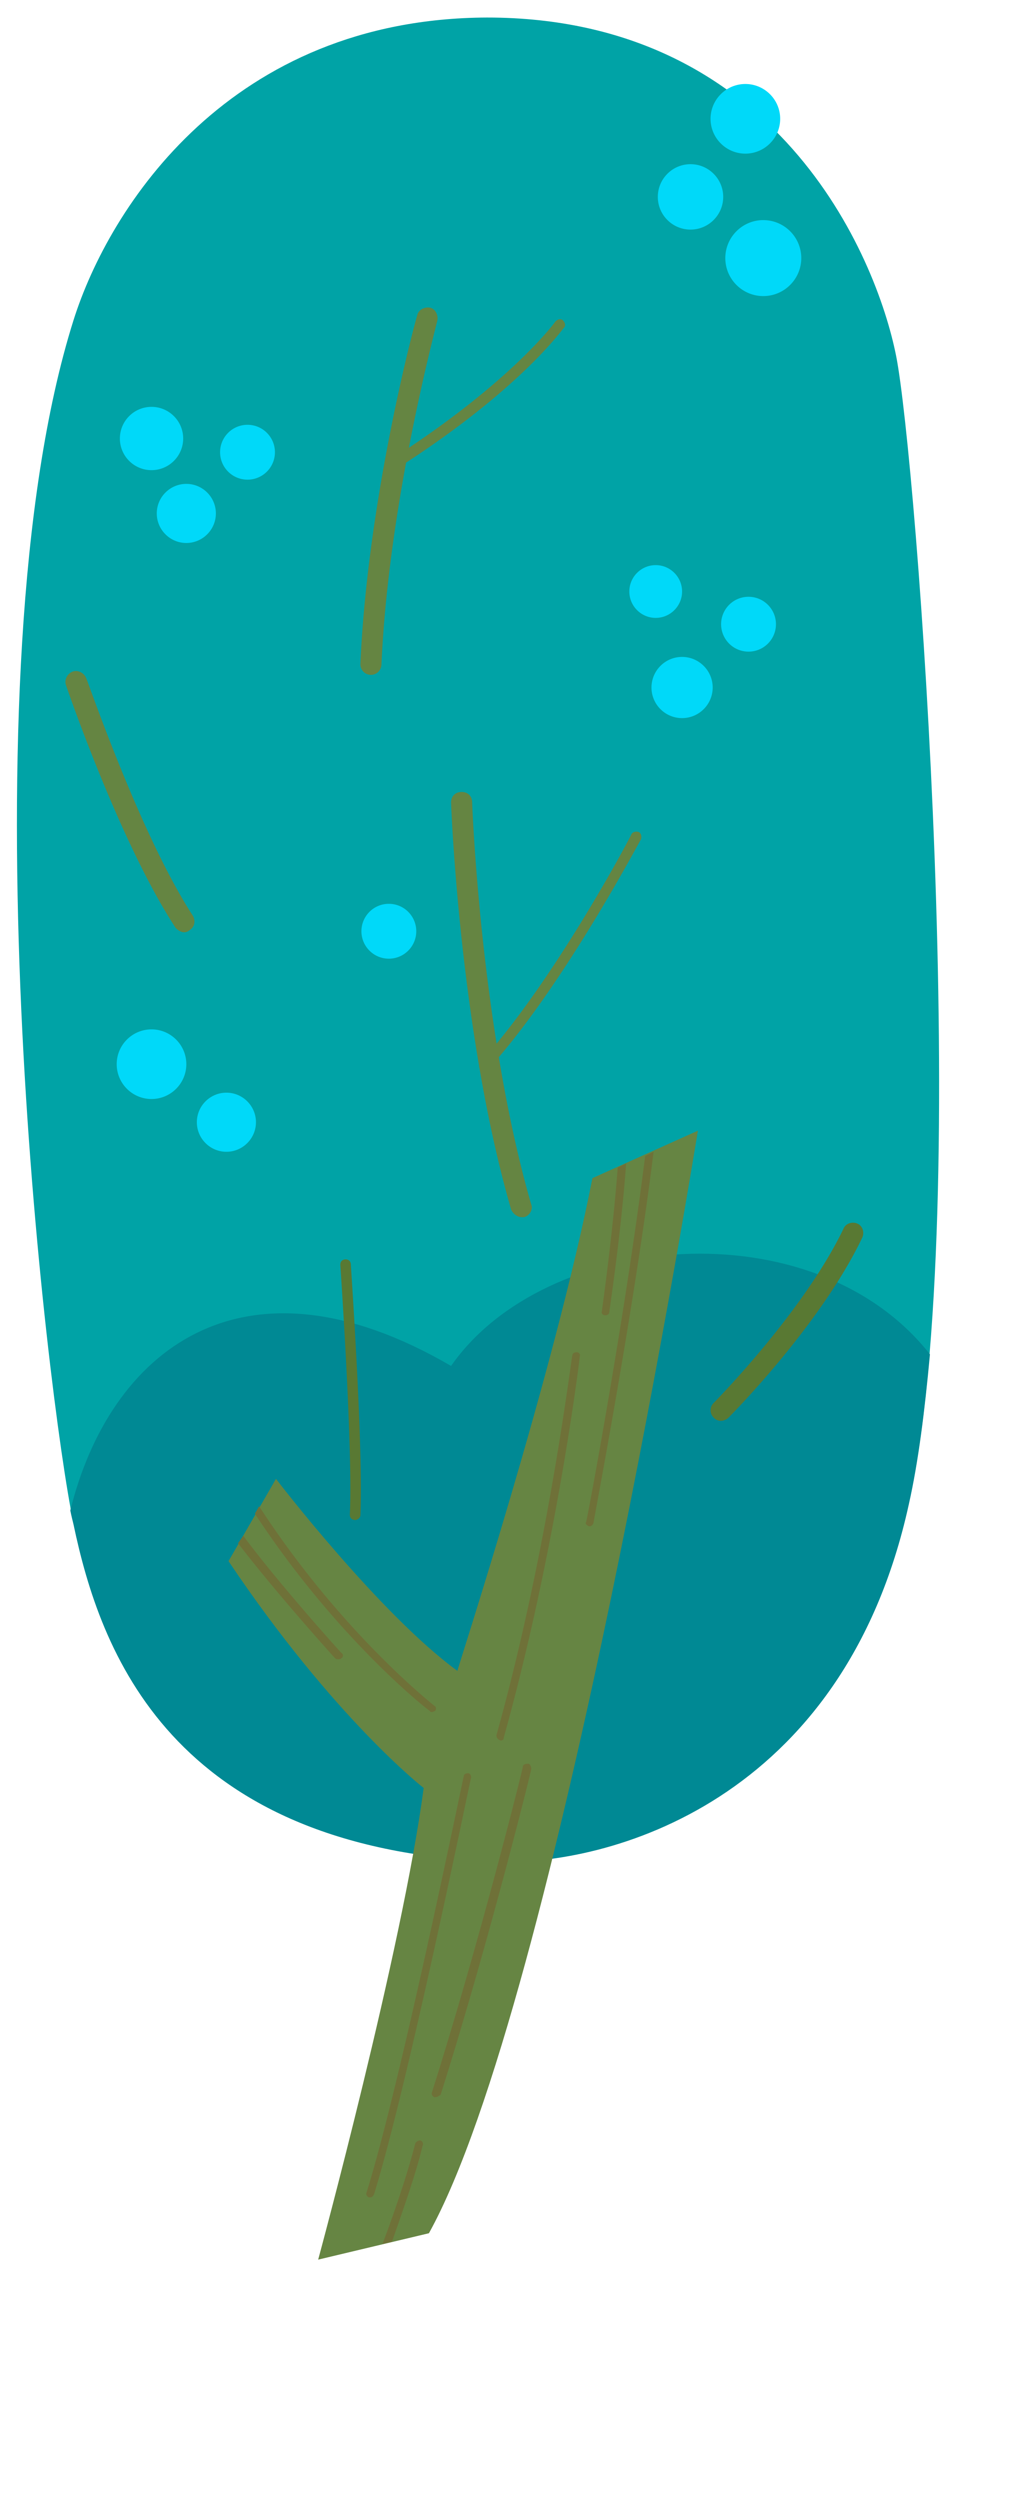 <svg width="80" height="193" viewBox="-1 -1 80 193" xmlns="http://www.w3.org/2000/svg"><path fill="#00A3A6" d="M4.673 23.73c-8.715 27.693-2.036 83.16 0 92.853 2.036 9.693 7.412 25.005 32.58 26.064 8.634.326 26.879-4.56 31.929-27.611 5.05-22.97.57-80.718-.978-88.537C66.657 18.679 58.92.353 36.602.353 16.809.435 7.442 14.933 4.673 23.73z"/><path fill="#008994" d="M33.832 104.447c-16.208-9.448-26.39-1.059-29.403 11.159.081.407.163.733.244 1.059 2.036 9.692 7.412 25.005 32.58 26.064 8.634.326 26.879-4.561 31.929-27.612.733-3.258 1.222-7.168 1.629-11.566-8.96-11.403-29.73-9.53-36.979.896z"/><path fill="#00D9F9" d="M10.7 30.408c.675 0 1.286.274 1.728.716a2.438 2.438 0 0 1 0 3.455 2.436 2.436 0 0 1-1.728.716 2.436 2.436 0 0 1-1.727-.716 2.436 2.436 0 0 1-.716-1.727c0-.675.273-1.285.716-1.728a2.436 2.436 0 0 1 1.727-.716zm7.412 1.385a2.11 2.11 0 0 1 1.497.62c.384.384.621.914.621 1.498a2.11 2.11 0 0 1-.62 1.497 2.11 2.11 0 0 1-1.498.62 2.11 2.11 0 0 1-1.497-.62 2.11 2.11 0 0 1-.62-1.497c0-.584.237-1.114.62-1.497a2.11 2.11 0 0 1 1.497-.621zm-4.724 4.561c.629 0 1.2.256 1.612.669a2.274 2.274 0 0 1 0 3.224 2.274 2.274 0 0 1-3.224 0 2.274 2.274 0 0 1 0-3.224 2.274 2.274 0 0 1 1.612-.669zm36.246 6.272c.562 0 1.07.228 1.439.597.369.368.597.877.597 1.44 0 .561-.228 1.07-.597 1.438a2.027 2.027 0 0 1-1.44.598 2.027 2.027 0 0 1-1.439-.598 2.027 2.027 0 0 1-.597-1.439c0-.562.228-1.07.597-1.439a2.027 2.027 0 0 1 1.44-.597zm7.167 2.444a2.11 2.11 0 0 1 1.497.62c.384.384.621.913.621 1.497a2.11 2.11 0 0 1-.62 1.497 2.11 2.11 0 0 1-1.498.62 2.11 2.11 0 0 1-1.497-.62 2.11 2.11 0 0 1-.62-1.497c0-.584.237-1.113.62-1.497a2.11 2.11 0 0 1 1.497-.62zm-5.131 4.642c.652 0 1.242.265 1.67.693a2.356 2.356 0 0 1 0 3.339 2.355 2.355 0 0 1-1.67.692 2.355 2.355 0 0 1-1.67-.692 2.355 2.355 0 0 1-.692-1.67c0-.651.265-1.242.692-1.67a2.355 2.355 0 0 1 1.67-.692zm-22.643 19.06a2.11 2.11 0 0 1 1.497.62c.383.384.62.913.62 1.497a2.11 2.11 0 0 1-.62 1.497 2.11 2.11 0 0 1-1.497.621 2.11 2.11 0 0 1-1.497-.62 2.11 2.11 0 0 1-.621-1.498c0-.584.237-1.113.62-1.497a2.11 2.11 0 0 1 1.498-.62zM10.7 78.464c.742 0 1.413.302 1.9.788a2.683 2.683 0 0 1 0 3.8 2.683 2.683 0 0 1-3.8 0 2.683 2.683 0 0 1 0-3.8 2.683 2.683 0 0 1 1.9-.788zm5.783 4.887c.63 0 1.2.256 1.612.669a2.274 2.274 0 0 1 0 3.224 2.274 2.274 0 0 1-3.224 0 2.274 2.274 0 0 1 0-3.224 2.274 2.274 0 0 1 1.612-.669zM56.557 5.484c.741 0 1.413.302 1.9.788a2.683 2.683 0 0 1 0 3.8 2.683 2.683 0 0 1-3.8 0 2.683 2.683 0 0 1 0-3.8 2.683 2.683 0 0 1 1.9-.788zm-4.235 6.191c.696 0 1.327.282 1.784.74.458.457.74 1.088.74 1.785 0 .696-.282 1.327-.74 1.784a2.514 2.514 0 0 1-1.784.74 2.514 2.514 0 0 1-1.785-.74 2.514 2.514 0 0 1-.74-1.784c0-.697.282-1.328.74-1.785a2.514 2.514 0 0 1 1.785-.74zm5.62 4.317c.808 0 1.542.328 2.073.859a2.927 2.927 0 0 1-.001 4.146 2.923 2.923 0 0 1-2.072.86 2.923 2.923 0 0 1-2.073-.86 2.923 2.923 0 0 1-.86-2.073c0-.809.329-1.542.86-2.073a2.923 2.923 0 0 1 2.073-.86z"/><path fill="#658542" d="M27.642 51.097a.816.816 0 0 1-.814-.815c.57-13.032 4.316-26.797 4.398-26.96.081-.407.57-.651.977-.57.408.081.652.57.57.977 0 .163-3.746 13.766-4.316 26.553a.816.816 0 0 1-.815.815z"/><path fill="#658542" d="M29.597 35.051c-.163 0-.245-.081-.326-.163a.43.43 0 0 1 .163-.57c9.204-5.946 12.462-10.507 12.462-10.507.163-.163.407-.244.57-.082.163.163.244.408.081.57-.162.163-3.339 4.725-12.706 10.752h-.244zM13.225 70.97c-.244 0-.488-.162-.651-.325C8.338 64.21 4.266 52.4 4.103 51.911c-.163-.407.081-.896.489-1.059.407-.162.895.082 1.058.49.082.08 4.154 12.054 8.227 18.326.244.407.163.896-.244 1.14a.622.622 0 0 1-.408.163zM39.29 92.962c-.326 0-.652-.244-.815-.57-3.991-13.765-4.643-31.277-4.643-31.44 0-.488.326-.814.815-.814.488 0 .814.326.814.814 0 .163.652 17.512 4.562 31.033.162.407-.163.896-.57.977h-.164z"/><path fill="#658542" d="M36.357 81.64c-.081 0-.163 0-.244-.08a.394.394 0 0 1 0-.57c5.701-6.272 11.647-17.513 11.647-17.594.082-.163.326-.244.57-.163.163.081.245.326.163.57-.081.082-6.027 11.403-11.81 17.756-.081.082-.163.082-.326.082z"/><path fill="#597933" d="M26.42 116.339c-.244 0-.407-.163-.407-.407.244-5.132-.733-19.223-.733-19.304 0-.245.163-.408.407-.408.245 0 .407.163.407.408 0 .163.978 14.254.734 19.385 0 .081-.163.326-.408.326zm28.264-7.657a.74.74 0 0 1-.57-.244.787.787 0 0 1 0-1.14c.08-.082 6.923-7.005 10.018-13.44.163-.407.652-.57 1.059-.407.407.163.57.652.407 1.059-3.177 6.679-10.018 13.602-10.344 13.928a.88.88 0 0 1-.57.244z"/><path fill="#668543" d="M44.747 89.949l8.145-3.665s-10.833 67.196-20.77 85.115l-8.553 2.037s6.517-24.028 8.146-36.409c0 0-6.924-5.375-15.069-17.512l3.665-6.353s7.983 10.426 14.01 14.824c-.081.082 7.493-23.05 10.426-38.037z"/><path fill="#6F7138" d="M17.38 118.13c2.931 3.829 7.411 8.797 7.493 8.879.081.081.163.081.244.081.082 0 .163 0 .244-.081.163-.082.163-.326 0-.407-.081-.082-4.724-5.213-7.574-9.041l-.408.57zm14.986 13.033c.082 0 .163-.082.245-.082.081-.163.081-.325-.082-.407-.081-.081-7.168-5.62-13.52-15.394l-.327.57c6.354 9.693 13.44 15.231 13.521 15.231 0 .082.082.082.163.082zM27.56 168.63h-.08c-.164-.081-.245-.244-.164-.407 2.688-8.634 7.412-31.847 7.494-32.092 0-.163.163-.244.325-.244.163 0 .245.163.245.326-.082.244-4.806 23.458-7.494 32.173-.081.163-.163.244-.325.244zm5.05-7.738h-.08c-.164-.081-.245-.244-.164-.407 3.665-11.566 7.005-24.924 7.005-25.087 0-.163.163-.244.407-.244.163 0 .245.244.245.407 0 .163-3.34 13.602-7.005 25.168-.163.082-.245.163-.407.163zm-1.14 3.34a.448.448 0 0 0-.407.244c-.57 2.28-1.71 5.62-2.525 7.738l.733-.163c.733-2.118 1.873-5.294 2.362-7.412.082-.163 0-.326-.163-.407zm6.19-30.87c-.244-.081-.325-.244-.325-.407 4.072-14.58 5.783-29.241 5.864-29.323 0-.162.163-.244.326-.244s.326.163.244.326c0 .163-1.792 14.824-5.864 29.404 0 .163-.082.244-.245.244zm8.064-32.825c.163 0 .326-.081.326-.244 0-.081.896-5.946 1.303-11.485l-.652.326c-.407 5.376-1.221 10.996-1.221 11.078-.082.162.081.325.244.325zm-1.222 16.29c.163 0 .245-.081.326-.244 0-.163 3.095-16.209 4.643-28.67l-.652.325c-1.547 12.38-4.48 28.1-4.561 28.264-.081.081 0 .244.244.325-.081 0 0 0 0 0z"/></svg>